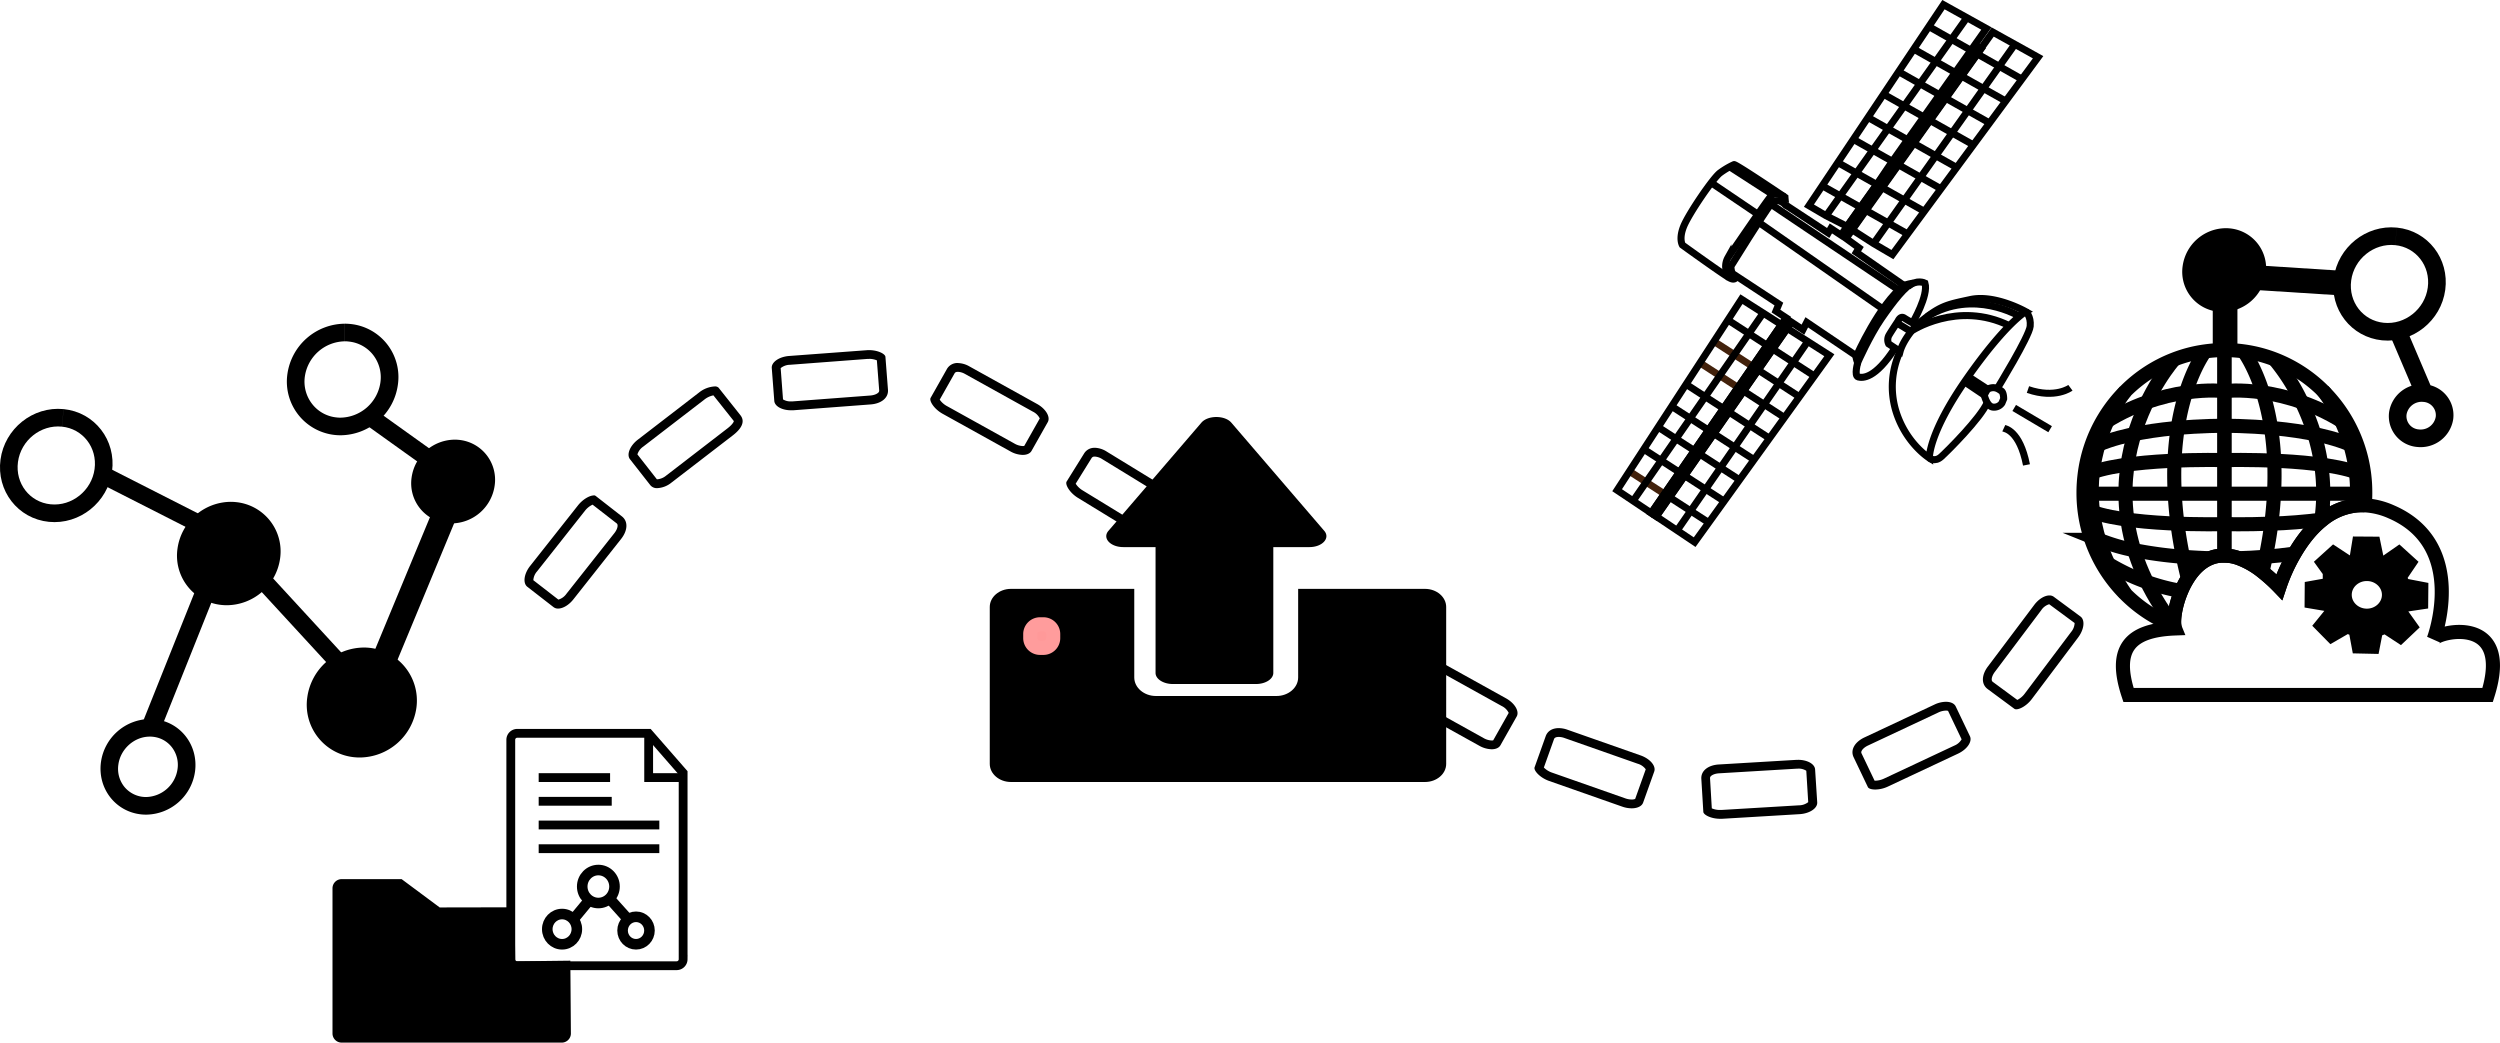 <svg xmlns="http://www.w3.org/2000/svg" viewBox="0 0 1418.65 591.64"><defs><style>.cls-1{fill:#f99;}.cls-2{fill:#ff9c9c;}.cls-10,.cls-11,.cls-3,.cls-5,.cls-6,.cls-7,.cls-8,.cls-9{fill:none;}.cls-10,.cls-11,.cls-12,.cls-13,.cls-3,.cls-4,.cls-5,.cls-6,.cls-7,.cls-9{stroke:#000;}.cls-10,.cls-11,.cls-12,.cls-13,.cls-3,.cls-4,.cls-5,.cls-6,.cls-7,.cls-8,.cls-9{stroke-miterlimit:10;}.cls-3,.cls-4{stroke-width:8px;}.cls-5{stroke-width:10px;}.cls-6{stroke-width:14px;}.cls-13,.cls-7,.cls-8{stroke-width:4px;}.cls-8{stroke:#42210b;}.cls-9{stroke-width:11px;}.cls-10{stroke-width:5px;}.cls-11,.cls-12{stroke-width:6px;}</style></defs><title>upload_points_gliph_4</title><g id="Layer_2" data-name="Layer 2"><g id="Principal"><g id="UploadingIcon"><g id="Icon"><path d="M665.53,384.15c-3.86,0-5.8-1.85-5.8-2.29v-75.4H637.46c-3.76,0-5.62-1.68-5.7-2.22h0a1.79,1.79,0,0,1,.26-.38l52.74-61.4c.93-1.09,3.12-1.82,5.44-1.82s4.52.73,5.46,1.82l52.73,61.4a1.07,1.07,0,0,1,.26.4c-.08.52-1.94,2.2-5.7,2.2h-24.4v75.4c0,.44-1.93,2.29-5.8,2.29Z"/><path d="M690.2,244.64a5.22,5.22,0,0,1,2.51.52l49.21,57.3H714.55v77.45a6.41,6.41,0,0,1-1.8.24H665.53a6.47,6.47,0,0,1-1.8-.24V302.46H638.49l17.23-20.06,32-37.24a5.15,5.15,0,0,1,2.49-.52m0-8c-3.32,0-6.64,1.07-8.47,3.21l-32.08,37.34-20,23.27-.68.79c-3.56,4.14,1.11,9.21,8.48,9.21h18.27v71.4c0,3.46,4.41,6.29,9.8,6.29h47.22c5.4,0,9.8-2.83,9.8-6.29v-71.4H743c7.37,0,12-5.07,8.48-9.21l-52.74-61.4c-1.84-2.14-5.16-3.21-8.49-3.21Z"/><path d="M573.65,439.75c-4.34,0-8-2.87-8-6.27V344.43c0-3.4,3.66-6.27,8-6.27h66v46.27c0,8,7.31,14.52,16.29,14.52h68.42c9,0,16.29-6.52,16.29-14.52V338.16h68c4.33,0,8,2.87,8,6.27v89.05c0,3.4-3.67,6.27-8,6.27Z"/><path d="M808.65,342.16c2.48,0,4,1.47,4,2.27v89.05c0,.8-1.52,2.27-4,2.27h-235c-2.48,0-4-1.47-4-2.27V344.43c0-.8,1.52-2.27,4-2.27h62v42.27c0,10.21,9.1,18.52,20.29,18.52h68.42c11.19,0,20.29-8.31,20.29-18.52V342.16h64m0-8h-72v50.27c0,5.78-5.53,10.52-12.29,10.52H655.94c-6.76,0-12.29-4.74-12.29-10.52V334.16h-70c-6.6,0-12,4.62-12,10.27v89.05c0,5.65,5.4,10.27,12,10.27h235c6.6,0,12-4.62,12-10.27V344.43c0-5.65-5.4-10.27-12-10.27Z"/></g><g id="UploadingIconButton"><rect class="cls-1" x="584.65" y="354.27" width="13" height="13.37" rx="5.51"/><path class="cls-2" d="M592.14,358.27a1.53,1.53,0,0,1,1.51,1.51v2.35a1.53,1.53,0,0,1-1.51,1.51h-2a1.53,1.53,0,0,1-1.51-1.51v-2.35a1.53,1.53,0,0,1,1.51-1.51h2m0-8h-2a9.54,9.54,0,0,0-9.51,9.51v2.35a9.54,9.54,0,0,0,9.51,9.51h2a9.54,9.54,0,0,0,9.51-9.51v-2.35a9.54,9.54,0,0,0-9.51-9.51Z"/></g></g><g id="LoadingLine"><g id="LoadingLine_1"><path d="M336.22,286.34l13.58,10.55a1.43,1.43,0,0,1,.64,1.09c.12.95-.31,2.66-1.87,4.63L321.39,337a8.37,8.37,0,0,1-4.54,3.25l-14.2-11a8.28,8.28,0,0,1,2.1-5l27.18-34.4a11.76,11.76,0,0,1,4.29-3.45m.65-5.25c-2.12,0-6,2-8.86,5.6l-27.18,34.4c-3.52,4.45-4.23,9.77-1.58,11.83l14.86,11.54a4.15,4.15,0,0,0,2.59.82c2.67,0,6.05-1.93,8.62-5.17l27.18-34.4c3.51-4.45,4.22-9.78.37-12.77L338,281.4a1.82,1.82,0,0,0-1.14-.31Z"/></g><g id="LoadingLine_2"><path d="M404.83,224.35l11.42,14.37c.12.15.17.25.18.25h0s-.18,1.47-3.65,4.14L378,269.9a9,9,0,0,1-5,2.08h-.25L361.7,257.85a8.43,8.43,0,0,1,3.28-4.39l34.82-26.79a12,12,0,0,1,5-2.32m.68-5.06a15.62,15.62,0,0,0-8.76,3.42L361.94,249.5c-4.51,3.47-6.51,8.46-4.44,11.1l11.57,14.77A4.76,4.76,0,0,0,373,277a13.79,13.79,0,0,0,8-3.12l34.81-26.79c4.51-3.46,7.37-7.6,4.37-11.44L407.76,220a2.89,2.89,0,0,0-2.25-.71Z"/></g><g id="LoadingLine_3"><path d="M493.12,203.64h0a11.61,11.61,0,0,1,4.47.84l1.31,17a1.47,1.47,0,0,1-.37,1.18c-.64.74-2.23,1.6-4.78,1.79l-43.94,3.32c-.32,0-.64,0-.95,0a7.91,7.91,0,0,1-4.53-1.13L443,208.9a8.54,8.54,0,0,1,5.24-1.9l43.94-3.32c.32,0,.65,0,1,0m0-5c-.44,0-.9,0-1.36.05L447.82,202c-5.69.43-10.13,3.51-9.87,6.84l1.43,18.65c.23,3.06,4.38,5.32,9.48,5.32.43,0,.88,0,1.32,0l43.95-3.32c5.68-.43,10.13-3.51,9.76-8.35l-1.44-18.65c-.13-1.67-4.25-3.81-9.33-3.81Z"/></g><g id="LoadingLine_4"><path d="M543.58,211h0a8.82,8.82,0,0,1,4.08,1.24l38.45,21.35a8.51,8.51,0,0,1,3.92,3.86l-8.81,15.59a3.78,3.78,0,0,1-.84.08,10.16,10.16,0,0,1-4.62-1.36l-38.45-21.35a11.92,11.92,0,0,1-4.06-3.62l8.4-14.87c.18-.32.52-.92,1.93-.92m0-5a6.83,6.83,0,0,0-6.28,3.46l-9.22,16.33c-.9,1.58,1.83,6.23,6.8,9l38.46,21.35a14.93,14.93,0,0,0,7,2c2.28,0,4.14-.76,5-2.26l9.22-16.33c1.65-2.91-1.08-7.55-6.05-10.31l-38.46-21.35a13.68,13.68,0,0,0-6.5-1.87Z"/></g><g id="LoadingLine_5"><path d="M621.22,259.09a8.63,8.63,0,0,1,4.21,1.42l26.11,16-12.72,16.74-24.51-15a11.87,11.87,0,0,1-3.9-3.78l9-14.5a1.78,1.78,0,0,1,1.78-.85m0-5a6.76,6.76,0,0,0-6,3.2l-9.91,15.92c-1,1.55,1.55,6.3,6.41,9.28l28.37,17.36,18.79-24.74L628,256.25a13.35,13.35,0,0,0-6.82-2.16Z"/></g><g id="LoadingLine_6"><path d="M820.29,382.94l31.92,17.72a8.47,8.47,0,0,1,3.92,3.87l-8.8,15.58a3.64,3.64,0,0,1-.84.09,9.93,9.93,0,0,1-4.62-1.38l-21.58-12v-23.9m-5-8.47v35.32l24.15,13.41a15,15,0,0,0,7,2c2.28,0,4.14-.76,5-2.27l9.22-16.32c1.65-2.91-1.08-7.56-6.06-10.32l-38.45-21.35c-.3-.17-.6-.32-.9-.47Z"/></g><g id="LoadingLine_7"><path d="M884.55,418.18h0a9.84,9.84,0,0,1,3.26.62l41.54,14.59a8.51,8.51,0,0,1,4.54,3.16l-6,16.82a5,5,0,0,1-2,.32,11,11,0,0,1-3.64-.67l-41.54-14.59a12,12,0,0,1-4.63-2.89l5.74-16.06c.13-.36.46-1.3,2.7-1.3m0-5c-3.43,0-6.29,1.47-7.41,4.61l-6.3,17.64c-.61,1.71,2.87,5.83,8.24,7.72l41.54,14.59a16.24,16.24,0,0,0,5.3.95c3.21,0,5.78-1.16,6.52-3.24l6.3-17.63c1.13-3.14-2.35-7.26-7.73-9.15l-41.54-14.59a15,15,0,0,0-4.92-.9Z"/></g><g id="LoadingLine_8"><path d="M1020.3,436.17h0a8,8,0,0,1,4.7,1.2l1.09,17.81a8.56,8.56,0,0,1-5.27,1.81l-44,2.63-.77,0a11.53,11.53,0,0,1-4.67-.91l-1-17a1.48,1.48,0,0,1,.39-1.18c.65-.73,2.25-1.56,4.81-1.71l44-2.63c.25,0,.5,0,.75,0m0-5-1,0-44,2.62c-5.7.34-10.19,3.35-9.89,8.19l1.13,18.68c.1,1.7,4.34,3.95,9.56,3.95l1.07,0,44-2.63c5.69-.34,10.19-3.34,10-6.67L1030,436.64c-.19-3.13-4.44-5.47-9.67-5.47Z"/></g><g id="LoadingLine_9"><path d="M1104.2,403.23h0a4.22,4.22,0,0,1,1.24.16l7.7,16.14a8.45,8.45,0,0,1-4.18,3.59l-39.83,18.7a12.31,12.31,0,0,1-5,1.19h-.38l-7.37-15.43a1.41,1.41,0,0,1-.08-1.23c.32-.91,1.49-2.26,3.79-3.34l39.83-18.7a10.42,10.42,0,0,1,4.3-1.07m0-5a15.46,15.46,0,0,0-6.42,1.54l-39.84,18.7c-5.15,2.42-8.19,6.87-6.09,11.25l8.07,16.91c.4.84,2,1.38,4.19,1.38a17.29,17.29,0,0,0,7.15-1.66l39.83-18.7c5.15-2.42,8.19-6.87,6.75-9.89l-8.07-16.9c-.83-1.73-2.94-2.63-5.57-2.63Z"/></g><g id="LoadingLine_10"><path d="M1162.79,342.85l14.48,10.69a8.38,8.38,0,0,1-2,5.09l-26.33,35a11.9,11.9,0,0,1-4.2,3.55L1130.92,387a1.47,1.47,0,0,1-.67-1.07c-.14-.95.25-2.67,1.76-4.68l26.33-35a8.25,8.25,0,0,1,4.45-3.36m.17-5c-2.69,0-6.09,2-8.62,5.38l-26.33,35c-3.41,4.53-4,9.87-.06,12.77l15.13,11.18a1.81,1.81,0,0,0,1.07.28c2.11,0,6-2.07,8.81-5.81l26.33-35c3.4-4.53,4-9.87,1.28-11.86l-15.13-11.18a4.06,4.06,0,0,0-2.48-.76Z"/></g></g><g id="ServerSide"><path class="cls-3" d="M1262.24,198.64v116.6a20.15,20.15,0,0,0-8.16,1.53c-5.24,2.16-9.4,6.4-12.55,11.37a47.25,47.25,0,0,0-3.75,7.23c-3.3,7.82-4.51,15.84-3.91,19.78l-.09,0h0a79.58,79.58,0,0,1-27.65-18,81.08,81.08,0,0,1-23.82-57c0-.21,0-.43,0-.64a81.42,81.42,0,0,1,.58-9.68,80.09,80.09,0,0,1,3.32-15.33A80.91,80.91,0,0,1,1206.06,222l.06-.06a79.72,79.72,0,0,1,27.65-18h0a77.84,77.84,0,0,1,17.56-4.53A79.88,79.88,0,0,1,1262.24,198.64Z"/><path class="cls-3" d="M1241.53,328.14q-1.58-6.25-2.78-12.2-2-9.82-3.13-18.78c-.76-5.94-1.26-11.61-1.55-17-.35-6.68-.36-12.93-.11-18.74a166.26,166.26,0,0,1,1.83-18.59,135.57,135.57,0,0,1,4.65-20.1c5-15.74,10.91-23.34,10.91-23.34"/><path class="cls-3" d="M1233.79,203.92s-62.25,69.67,0,151.21"/><path class="cls-3" d="M1206.12,221.92s-43.12,51.17,0,115.2"/><line class="cls-3" x1="1262.24" y1="280.16" x2="1181.65" y2="280.16"/><path class="cls-3" d="M1262.24,261.09s-58.65-1.58-79.37,8.74"/><path class="cls-3" d="M1262.24,241.62s-51-.54-76,12.9"/><path class="cls-3" d="M1262.24,221.92s-34.67-4.39-70.63,19.69"/><path class="cls-3" d="M1262.24,297.42s-58.65,1.59-79.37-8.74"/><path class="cls-3" d="M1186.19,304c1.55.84,3.21,1.61,4.94,2.34a108.72,108.72,0,0,0,19.93,5.86,234.22,234.22,0,0,0,27.69,3.75c6,.47,11.27.71,15.33.83"/><path class="cls-3" d="M1237.78,335.37a118.87,118.87,0,0,1-41.42-15.45c-1.58-1-3.17-2-4.76-3"/><path class="cls-3" d="M1342.19,279.52c0,.21,0,.43,0,.64,0,2.21-.12,4.41-.3,6.57a33.41,33.41,0,0,0-4.71.1,36.25,36.25,0,0,0-19,7.92l-.92.74c-6.43,5.27-11.47,12.2-15.22,18.67a101.22,101.22,0,0,0-8.59,19,95,95,0,0,0-9.55-8.68,48,48,0,0,0-13.45-7.72,25.73,25.73,0,0,0-8.16-1.53V198.64a80,80,0,0,1,10.9.75,78.12,78.12,0,0,1,17.56,4.53h0a79.9,79.9,0,0,1,27.65,18l.06.06.07.08a80.91,80.91,0,0,1,19.79,32.45,79.34,79.34,0,0,1,3.32,15.33A81.42,81.42,0,0,1,1342.19,279.52Z"/><path class="cls-3" d="M1283.85,324.49q1-4.35,1.88-8.55,2-9.82,3.14-18.78c.76-5.94,1.26-11.61,1.54-17,.36-6.68.37-12.93.11-18.74a166.37,166.37,0,0,0-1.82-18.59,135.48,135.48,0,0,0-4.66-20.1c-5-15.74-10.9-23.34-10.9-23.34"/><path class="cls-3" d="M1290.7,203.92h0a115.53,115.53,0,0,1,15.41,24.26,126.35,126.35,0,0,1,7.13,18.09,117.24,117.24,0,0,1,3.93,17.36,111.42,111.42,0,0,1,1.18,16.52,107,107,0,0,1-1.07,14.7l-.09.63"/><path class="cls-3" d="M1318.37,221.92l.06.06.07.08a85.23,85.23,0,0,1,10.07,16.8,99,99,0,0,1,5.08,13.43,94.86,94.86,0,0,1,3.23,15.59,93.7,93.7,0,0,1,.65,12.28q0,3.29-.36,6.67"/><line class="cls-3" x1="1262.24" y1="280.16" x2="1342.84" y2="280.16"/><path class="cls-3" d="M1262.24,261.09s58.65-1.58,79.37,8.74"/><path class="cls-3" d="M1262.24,241.62s51-.54,76,12.9"/><path class="cls-3" d="M1262.24,221.92s34.68-4.39,70.64,19.69"/><path class="cls-3" d="M1318.13,294.75l-.83.11c-9.33,1.28-19.45,2-28.43,2.3-14.86.57-26.63.26-26.63.26"/><path class="cls-3" d="M1270.4,316.77c4.06-.12,9.36-.36,15.33-.83,5.07-.4,10.6-1,16.26-1.78"/><path class="cls-3" d="M1411.63,394.36H1207.84c-8.45-25.5-.09-36.72,26.41-37.74a5.59,5.59,0,0,1-.38-1.47c-.6-3.94.61-12,3.91-19.78a47.25,47.25,0,0,1,3.75-7.23c3.15-5,7.31-9.21,12.55-11.37a20.15,20.15,0,0,1,8.16-1.53,25.73,25.73,0,0,1,8.16,1.53,48,48,0,0,1,13.45,7.72,95,95,0,0,1,9.55,8.68,101.22,101.22,0,0,1,8.59-19c3.75-6.47,8.79-13.4,15.22-18.67l.92-.74a36.25,36.25,0,0,1,19-7.92,33.41,33.41,0,0,1,4.71-.1,42.29,42.29,0,0,1,14.9,3.61c44.49,19.07,24.29,72.41,24.29,72.41C1383.34,358.26,1426.2,348.19,1411.63,394.36Z"/><path class="cls-4" d="M1373.91,341.84l.07-7.76-10.4-2a19.12,19.12,0,0,0-2-4.42l5.58-8.24-5.93-5.38-8.28,5.76a21.57,21.57,0,0,0-4-1.54l-2-9.74-8.34-.06-1.59,9.75a22.24,22.24,0,0,0-4,1.47l-8.7-5.72-5.94,5.38,5.88,8.15a18.94,18.94,0,0,0-2,4.25l-10.43,1.87-.06,7.76,10.3,1.74a19.86,19.86,0,0,0,1.67,4l-6.27,7.72,5.6,5.69,9-5.21a20.82,20.82,0,0,0,4.59,1.78l1.8,9.74,8,.18,1.87-9.63.26-.07a21.07,21.07,0,0,0,4.87-1.9L1362,361l5.81-5.5-5.89-8.25a19.5,19.5,0,0,0,1.67-3.87ZM1343,349.39c-6.94-.06-12.52-5.4-12.47-11.94s5.73-11.79,12.67-11.73,12.51,5.4,12.45,11.93S1349.9,349.45,1343,349.39Z"/><path class="cls-5" d="M1359.63,134.13c14.74,1.47,25,14.75,23,29.67s-15.64,25.82-30.38,24.35-25-14.75-23-29.67,15.64-25.82,30.37-24.35"/><path d="M1263,129.49a24.89,24.89,0,0,0-24.42,21.4,22.73,22.73,0,0,0,20.32,26q1.2.12,2.37.12a24.89,24.89,0,0,0,24.42-21.41,22.72,22.72,0,0,0-20.32-26q-1.2-.12-2.37-.12Z"/><path class="cls-5" d="M1375.67,223.09a13.7,13.7,0,0,0-15,11.46,12.53,12.53,0,0,0,11.47,14.11,13.68,13.68,0,0,0,15-11.46,12.53,12.53,0,0,0-11.47-14.11l-15.1-35.42"/><line class="cls-6" x1="1262.65" y1="165.64" x2="1262.65" y2="198.92"/><line class="cls-6" x1="1328.65" y1="160.64" x2="1281.65" y2="157.64"/><path class="cls-7" d="M1133.36,220.49s18.14-29.57,18.69-35.34-2.52-8.31-2.52-8.31"/><polyline class="cls-7" points="1085.79 81.19 1098.52 88.38 1110.04 94.89"/><polyline class="cls-7" points="1095.02 68.25 1107.71 75.41 1119.8 82.25"/><polyline class="cls-7" points="1078.16 41.11 1089.49 47.5 1100.58 53.76"/><polyline class="cls-7" points="1104 55.69 1116.64 62.82 1128.98 69.8"/><polyline class="cls-7" points="1085.8 27.78 1085.96 27.86 1098.43 34.91 1109.5 41.16"/><polyline class="cls-7" points="1112.97 43.12 1125.56 50.23 1138.17 57.36"/><polyline class="cls-7" points="1094.99 15.33 1107.37 22.33 1118.42 28.57"/><polyline class="cls-7" points="1121.93 30.56 1134.48 37.65 1147.35 44.92"/><polyline class="cls-7" points="947.43 282.19 959.38 289.92 969.64 296.56 969.81 296.67"/><polyline class="cls-8" points="924.4 267.28 924.63 267.43 934.12 273.57 944.5 280.29"/><polyline class="cls-7" points="933.06 255.1 942.63 261.29 952.99 267.99"/><polyline class="cls-7" points="955.97 269.92 967.88 277.62 978.11 284.24"/><polyline class="cls-7" points="940.64 242.2 940.93 242.39 951.13 249 961.48 255.69"/><polyline class="cls-7" points="964.51 257.65 976.38 265.33 987.12 272.29"/><polyline class="cls-7" points="948.97 230.82 959.15 237.41 969.48 244.1"/><polyline class="cls-7" points="972.56 246.09 984.39 253.74 995.09 260.68"/><polyline class="cls-7" points="956.91 218.16 967.66 225.12 977.98 231.79"/><polyline class="cls-8" points="965.4 206.38 975.92 213.18 986.22 219.85"/><polyline class="cls-7" points="1114.8 216.68 1125.96 224.19 1127.81 220.81 1116.88 213.69"/><path class="cls-7" d="M1126,224.19s1.42,6.55,5,6.83a5.36,5.36,0,0,0,5-2.29l1-2.42s.08-3.52-1.35-4.47-3.79-3-7.79-1"/><polyline class="cls-7" points="981.1 233.82 992.88 241.44 1004.11 248.72"/><polyline class="cls-8" points="972.46 193.65 972.6 193.74 984.19 201.24 994.47 207.91"/><polyline class="cls-7" points="1051.38 78.88 1051.7 79.06 1062.68 85.26 1073.82 91.54"/><polyline class="cls-7" points="1077.07 93.39 1089.85 100.6 1101.42 107.13"/><polyline class="cls-7" points="1060.39 66.86 1071.35 73.04 1082.47 79.32"/><polyline class="cls-7" points="1068.98 53.55 1080.56 60.08 1091.66 66.35"/><line class="cls-7" x1="1006.15" y1="110.55" x2="981.5" y2="94.64"/><path class="cls-7" d="M985.32,156.63s-.22,2.92-3.61,1.2-27-18.77-27-18.77-2.21-3.5.76-10.74S972.38,100.59,976.19,98A44.28,44.28,0,0,1,984,93.41c1-.33,28.89,18.51,28.89,18.51s.31,4.8.83,4.64"/><path class="cls-7" d="M1012.53,111.69s-5-3.31-7.59-.4-24.43,35-24.43,35a10.07,10.07,0,0,0-1.27,5.3c.25,2.72,1.08,5.43,1.77,5.82"/><path class="cls-7" d="M1053.07,201.75s.44,3.36,1.16,3.83c0,0,6.64-15.05,13.43-24.89s13.79-18.72,18-20.05c0,0-4.67.8-5.66,1.63"/><path class="cls-7" d="M1054.23,205.58s-2.25,7.71.23,8.33,9.55,1.18,20.88-16.41"/><path class="cls-7" d="M1085.35,183.14s9.1-15.47,7-22.5c0,0-4.68-2.38-9.67,2"/><path class="cls-7" d="M1078.22,199.4l-6.47-4.26a5.3,5.3,0,0,1,.22-5c1.52-2.58,5.07-7.9,5.07-7.9s1.33-3.22,3.48-1.8,7,4.09,7,4.09S1080.31,192.09,1078.22,199.4Z"/><path class="cls-7" d="M1078.22,199.4a47.67,47.67,0,0,0-2.43,33.66c5.61,18.52,19.06,26.86,19.06,26.86s-.72-13.76,21.33-45.24,33.35-37.84,33.35-37.84-17.37-9.9-31.39-6.87-17.36,3.39-30.63,14.59"/><path class="cls-7" d="M1094.85,259.92s3.07,2.53,6.68-.71,22.28-21.85,26.12-30.71"/><polyline class="cls-7" points="1000.41 177.81 992.45 189.31 984.19 201.24 975.92 213.18 967.66 225.12 959.15 237.41 951.13 249 942.63 261.29 934.12 273.57 926.73 284.25 926.29 284.88"/><line class="cls-7" x1="951.43" y1="301.43" x2="1025.71" y2="193.95"/><polyline class="cls-7" points="989.4 221.9 1001.14 229.5 1012.6 236.94"/><polyline class="cls-7" points="997.69 209.99 1009.39 217.56 1021.1 225.16"/><polyline class="cls-7" points="980.95 181.86 992.45 189.31 1002.72 195.96"/><polyline class="cls-7" points="1005.98 198.08 1017.64 205.63 1029.59 213.37"/><polygon class="cls-7" points="944.5 280.29 937.01 291.14 926.73 284.25 917.65 278.17 924.63 267.43 940.93 242.39 972.6 193.74 988.2 169.77 1010.83 184.21 1002.72 195.96 994.47 207.91 986.22 219.85 977.98 231.79 969.48 244.1 961.48 255.69 952.99 267.99 944.5 280.29"/><polygon class="cls-7" points="1038.08 201.59 987.12 272.29 969.64 296.56 961.64 307.65 951.72 301 939.86 293.05 947.43 282.19 955.97 269.92 964.51 257.65 972.56 246.09 981.1 233.82 989.4 221.9 997.69 209.99 1005.98 198.08 1014.16 186.33 1038.08 201.59"/><path class="cls-7" d="M1053.41,143.2l27,18.77c-14,10.72-26.94,40-26.94,40l-28.2-19.07-2.18,4.19-6.46-4.26-2.43,3.49L1006,198.08,997.69,210,989.4,221.9l-8.3,11.92-8.54,12.27-8,11.56L956,269.92l-8.54,12.27-7.57,10.86L937,291.14l7.49-10.85L953,268l8.49-12.3,8-11.59,8.5-12.31,8.24-11.94,8.25-11.95,8.25-11.94,8.11-11.75,2.69-3.9-5.74-3.78,1.65-4-25.85-17c-1.44-1-1.36-4.48-1.36-4.48s18.92-30.47,22.67-35.16,8.11.24,8.11.24l24.42,16.07,1.52-2.58,5.74,3.78,76.57-107.5,2.87,1.9-76.57,107.5,7.38,5.36Z"/><polyline class="cls-7" points="1115.98 10.2 1107.37 22.33 1098.43 34.91 1089.49 47.5 1080.56 60.08 1071.35 73.04 1062.68 85.26 1053.48 98.22 1044.27 111.17 1036.28 122.44 1035.81 123.1"/><line class="cls-7" x1="1062.87" y1="138.65" x2="1143.22" y2="25.34"/><polyline class="cls-7" points="1033.81 105.27 1034.06 105.41 1044.27 111.17 1055.44 117.48"/><polyline class="cls-7" points="1058.6 119.26 1071.47 126.52 1082.51 132.75 1082.69 132.85"/><polyline class="cls-7" points="1043.18 92.41 1053.48 98.22 1064.63 104.51"/><polyline class="cls-7" points="1067.84 106.32 1080.66 113.55 1091.67 119.77"/><polygon class="cls-7" points="1055.71 117.63 1048.07 128.44 1036.28 122.44 1026.5 116.7 1034.06 105.41 1051.7 79.06 1085.96 27.86 1102.84 2.64 1127.2 16.18 1118.42 28.57 1109.5 41.16 1100.58 53.76 1091.66 66.35 1082.47 79.32 1073.82 91.54 1065.39 104.07 1055.71 117.63"/><polygon class="cls-7" points="1156.54 32.48 1101.42 107.13 1082.51 132.75 1073.87 144.46 1063.18 138.2 1050.94 130.33 1058.6 119.26 1067.84 106.32 1077.07 93.39 1085.79 81.19 1095.02 68.25 1104 55.69 1112.97 43.12 1121.93 30.56 1130.78 18.17 1156.54 32.48"/><line class="cls-7" x1="997.94" y1="126.14" x2="1068.3" y2="175.22"/><line class="cls-7" x1="1004.89" y1="115.85" x2="1077.37" y2="164.55"/><line class="cls-7" x1="997.51" y1="121.6" x2="971.07" y2="103.71"/><path class="cls-7" d="M1076.39,183.25l7.86,4.79s26.39-17.83,56-3.21"/><path class="cls-7" d="M1146,179.53s-26.11-16-52.35.13"/><path class="cls-7" d="M1137.07,243c.63.29,9,1.18,12.88,20.82"/><line class="cls-7" x1="1142.98" y1="231.5" x2="1163.36" y2="243.55"/><path class="cls-7" d="M1174.88,220.05s-8.55,6.35-24.1,1"/></g><g id="ClientSide"><path d="M206.47,367.45a32.7,32.7,0,0,0-32.08,28.12,29.87,29.87,0,0,0,26.7,34.13c1,.1,2.08.15,3.11.15a32.71,32.71,0,0,0,32.08-28.12,30.09,30.09,0,0,0-29.81-34.28Z"/><path d="M258,249.49a24.89,24.89,0,0,0-24.42,21.4,22.73,22.73,0,0,0,20.32,26q1.2.12,2.37.12a24.89,24.89,0,0,0,24.42-21.41,22.72,22.72,0,0,0-20.32-26q-1.2-.12-2.37-.12Z"/><path d="M130.9,284.77a30.74,30.74,0,0,0-30.16,26.44,28.08,28.08,0,0,0,25.1,32.09,28.87,28.87,0,0,0,2.93.14A30.74,30.74,0,0,0,158.93,317a28.08,28.08,0,0,0-25.1-32.08,29,29,0,0,0-2.93-.15Z"/><path d="M195.62,183.69v10c.71,0,1.43,0,2.15.11a20.11,20.11,0,0,1,13.92,7.55,20.67,20.67,0,0,1,4.16,15.76A23.26,23.26,0,0,1,193.28,237c-.71,0-1.44,0-2.15-.11a20,20,0,0,1-13.92-7.55A20.63,20.63,0,0,1,173,213.59a23.27,23.27,0,0,1,22.58-19.9v-10m0,0a33.17,33.17,0,0,0-32.49,28.54A30.44,30.44,0,0,0,193.28,247a33.14,33.14,0,0,0,32.48-28.54,30.26,30.26,0,0,0-27-34.62c-1.06-.1-2.1-.16-3.14-.16Z"/><path d="M85,418h0c.56,0,1.12,0,1.67.08a15.55,15.55,0,0,1,10.79,5.86,16.39,16.39,0,0,1,3.28,12.5A18.43,18.43,0,0,1,82.9,452.28a15.86,15.86,0,0,1-12.45-5.94,16.35,16.35,0,0,1-3.28-12.5C68.38,425,76.2,418,85,418m0-10a28.36,28.36,0,0,0-27.71,24.48c-2,14.92,8.25,28.2,23,29.67a26.46,26.46,0,0,0,2.66.13,28.36,28.36,0,0,0,27.72-24.48c2-14.92-8.25-28.2-23-29.67A26.46,26.46,0,0,0,85,408Z"/><line class="cls-9" x1="84.5" y1="415.83" x2="117.15" y2="334.14"/><line class="cls-5" x1="147.65" y1="327.64" x2="193.65" y2="377.64"/><line class="cls-5" x1="209.31" y1="236.07" x2="243.65" y2="260.64"/><line class="cls-6" x1="253.81" y1="288.06" x2="216.65" y2="377.64"/><path class="cls-5" d="M35.63,237.13c14.74,1.47,25,14.75,23,29.67S43,292.62,28.24,291.15s-25-14.75-23-29.67,15.64-25.82,30.37-24.35"/><line class="cls-5" x1="117.65" y1="299.64" x2="58.65" y2="269.64"/><polyline class="cls-10" points="368.09 416.14 368.09 441.25 387.65 441.25"/><path class="cls-10" d="M383.92,548H293.57a3.67,3.67,0,0,1-3.72-3.59V419.73a3.67,3.67,0,0,1,3.72-3.59h74.52l19.56,22.42v105.8A3.68,3.68,0,0,1,383.92,548Z"/><line class="cls-10" x1="305.68" y1="441.25" x2="346.2" y2="441.25"/><line class="cls-10" x1="305.68" y1="454.7" x2="347.13" y2="454.7"/><line class="cls-10" x1="305.68" y1="468.15" x2="374.14" y2="468.15"/><line class="cls-10" x1="305.68" y1="481.6" x2="374.14" y2="481.6"/><g id="points_set_icon"><ellipse class="cls-11" cx="318.95" cy="527.26" rx="8.39" ry="8.58"/><ellipse class="cls-11" cx="360.92" cy="528.04" rx="7.63" ry="7.8"/><ellipse class="cls-11" cx="339.55" cy="503.07" rx="9.16" ry="9.36"/><line class="cls-12" x1="325.35" y1="521.72" x2="334.39" y2="510.8"/><line class="cls-12" x1="345.83" y1="509.87" x2="356.46" y2="521.72"/></g><path class="cls-13" d="M290,516.86l-41.15.08-21.61-16.07H194a3.21,3.21,0,0,0-3.32,3.07v82.64a3.2,3.2,0,0,0,3.32,3.06H318.63a3.2,3.2,0,0,0,3.33-3.08l-.3-39.39-31.27.38Z"/></g></g></g></svg>
